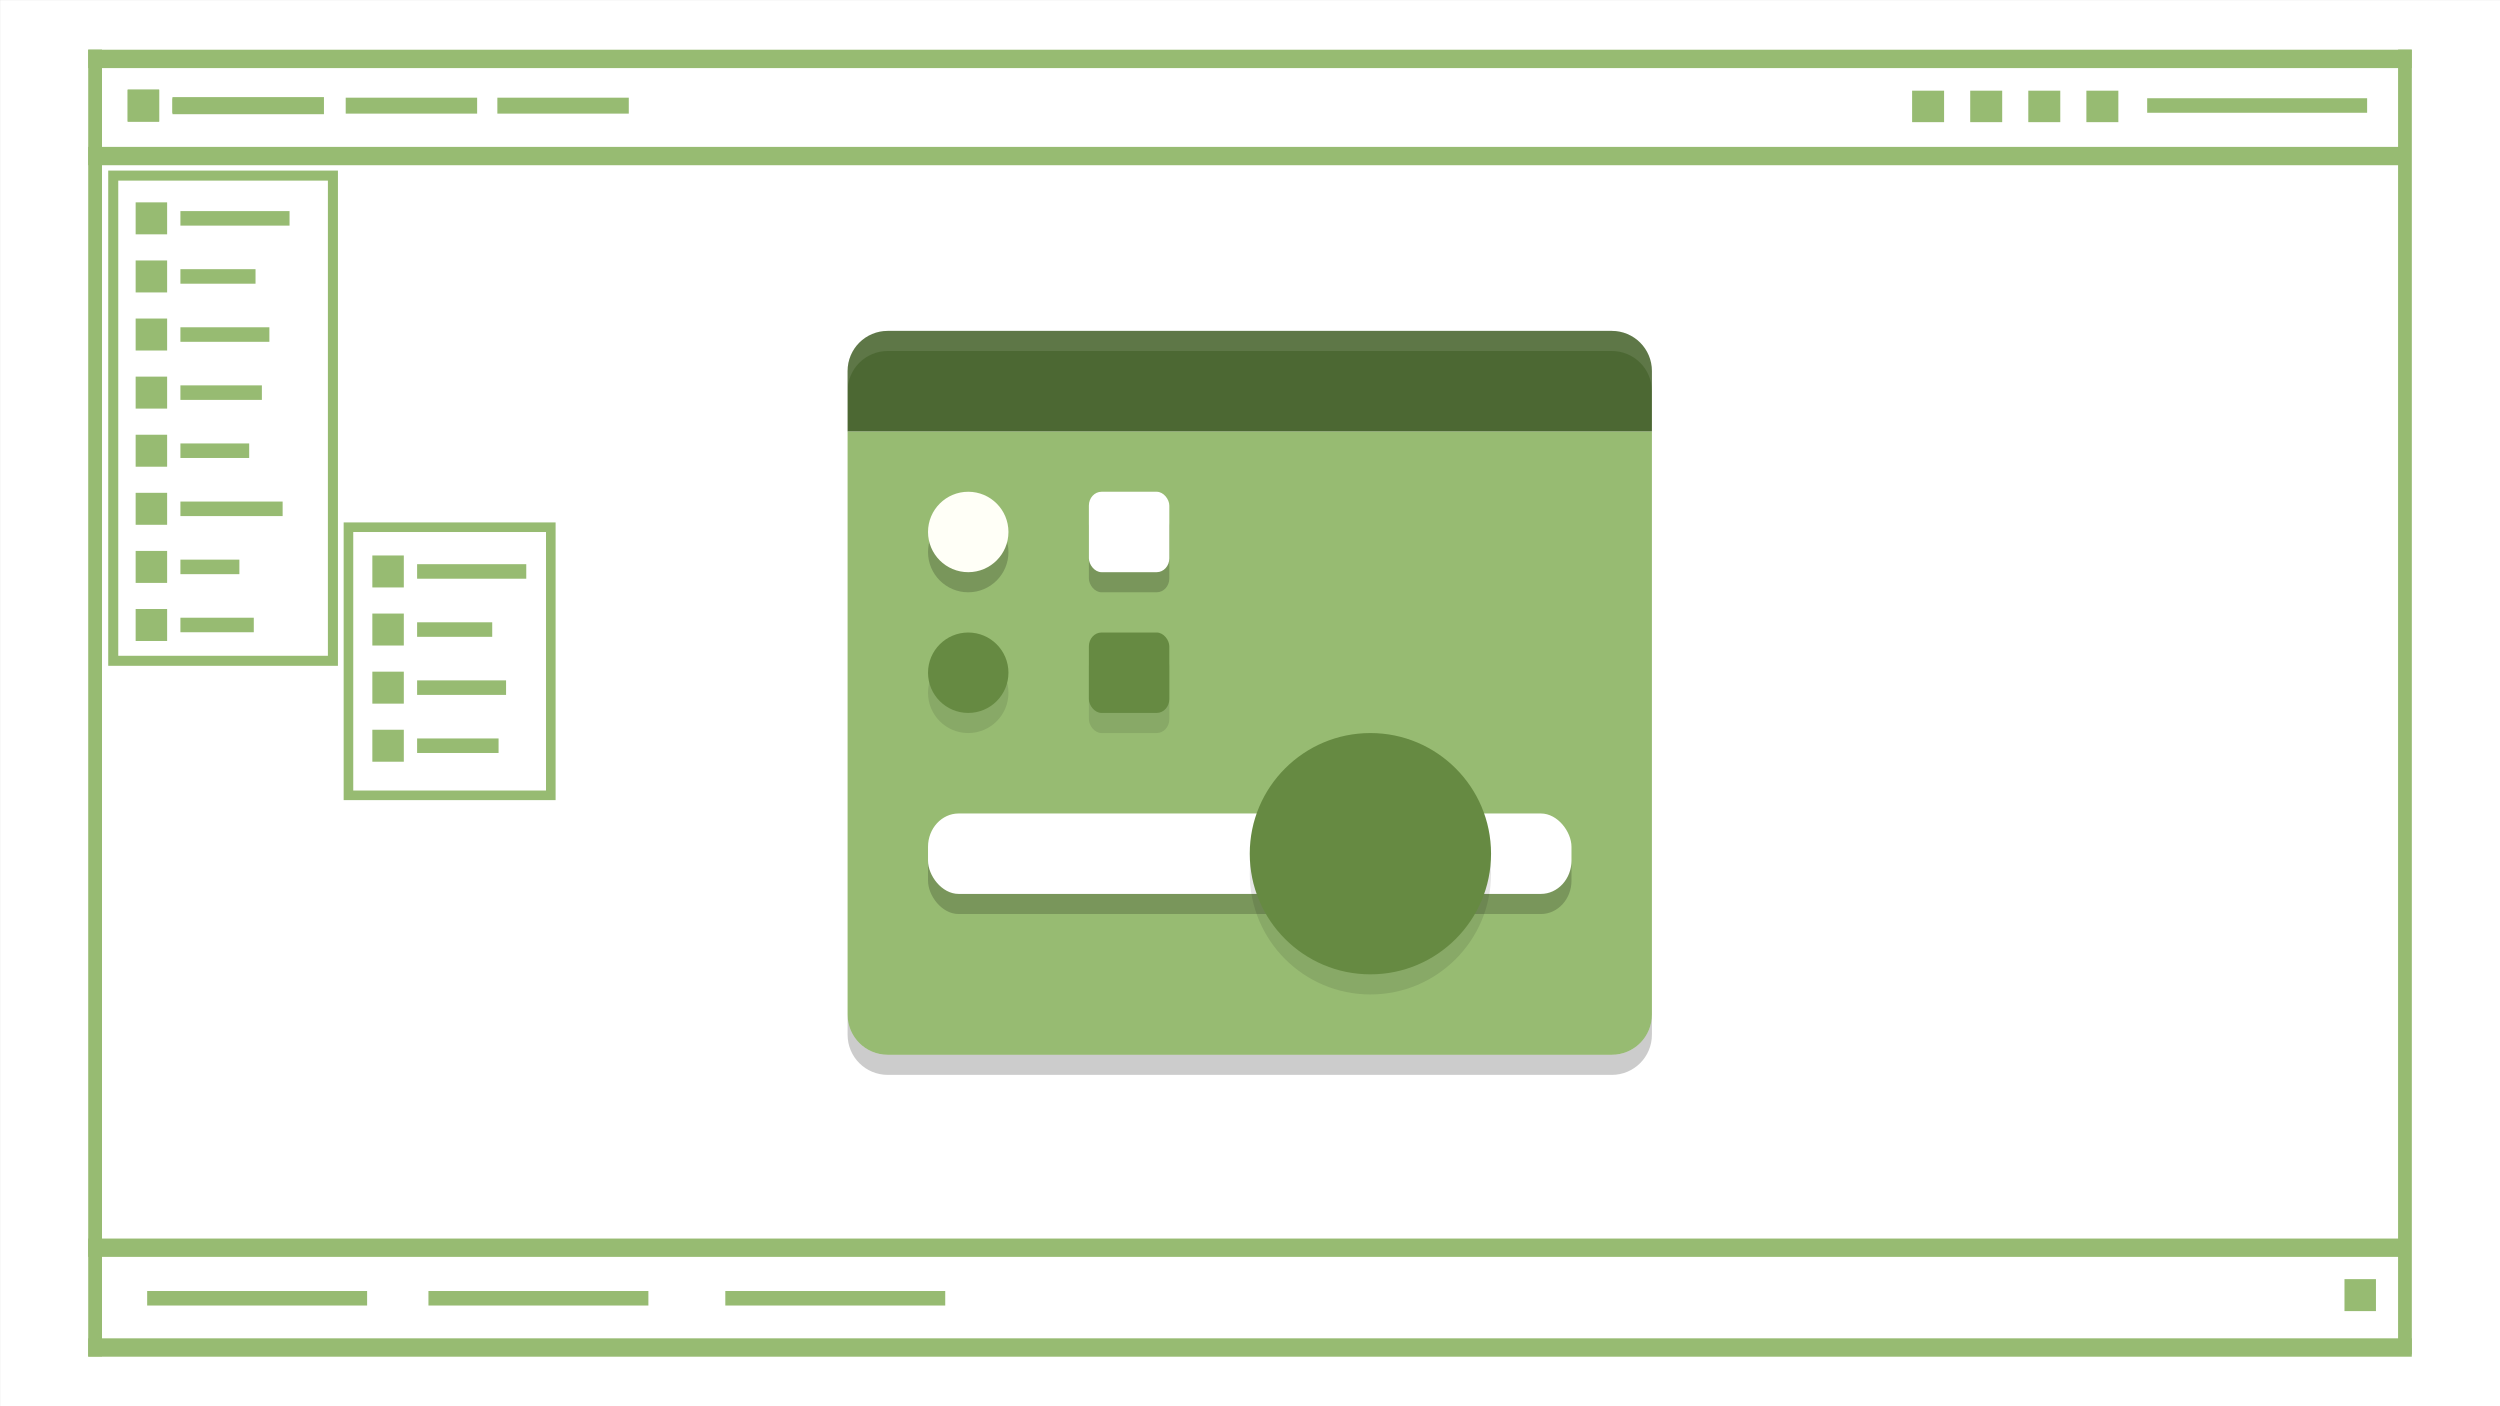 <?xml version="1.0" encoding="UTF-8" standalone="no"?>
<svg
   width="320"
   height="180"
   viewBox="0 0 84.667 47.625"
   version="1.1"
   id="svg8"
   sodipodi:docname="custom-symbolic.svg"
   inkscape:version="1.1 (c4e8f9ed74, 2021-05-24)"
   xmlns:inkscape="http://www.inkscape.org/namespaces/inkscape"
   xmlns:sodipodi="http://sodipodi.sourceforge.net/DTD/sodipodi-0.dtd"
   xmlns="http://www.w3.org/2000/svg"
   xmlns:svg="http://www.w3.org/2000/svg"
   xmlns:rdf="http://www.w3.org/1999/02/22-rdf-syntax-ns#"
   xmlns:cc="http://creativecommons.org/ns#"
   xmlns:dc="http://purl.org/dc/elements/1.1/">
  <rect x="0" y="0" width="84.667" height="47.625" fill="#333333" stroke="none"/>
  <sodipodi:namedview
     id="namedview42"
     pagecolor="#ffffff"
     bordercolor="#666666"
     borderopacity="1.0"
     inkscape:pageshadow="2"
     inkscape:pageopacity="0.0"
     inkscape:pagecheckerboard="0"
     showgrid="false"
     inkscape:zoom="2.8284271"
     inkscape:cx="85.736698"
     inkscape:cy="76.721086"
     inkscape:window-width="1920"
     inkscape:window-height="1006"
     inkscape:window-x="0"
     inkscape:window-y="26"
     inkscape:window-maximized="1"
     inkscape:current-layer="svg8"
     width="320px" />
  <defs
     id="defs2" />
  <rect
     style="fill:#ffffff;fill-opacity:1;stroke:none;stroke-width:2.755;stroke-linejoin:miter;stroke-miterlimit:4;stroke-dasharray:none;stroke-opacity:1"
     id="rect1527"
     width="84.666"
     height="47.624"
     x="0.001"
     y="0.001" />
  <path
     id="path967"
     d="M 2.987,1.995 H 81.676"
     style="fill:none;stroke:#97bb72;stroke-width:0.622;stroke-linecap:butt;stroke-linejoin:miter;stroke-miterlimit:4;stroke-dasharray:none;stroke-opacity:1" />
  <path
     style="fill:none;stroke:#97bb72;stroke-width:0.622;stroke-linecap:butt;stroke-linejoin:miter;stroke-miterlimit:4;stroke-dasharray:none;stroke-opacity:1"
     d="M 2.987,45.636 H 81.68"
     id="path969" />
  <path
     id="path971"
     d="M 3.221,1.68 V 45.937"
     style="fill:none;stroke:#97bb72;stroke-width:0.467;stroke-linecap:butt;stroke-linejoin:miter;stroke-miterlimit:4;stroke-dasharray:none;stroke-opacity:1" />
  <path
     style="fill:none;stroke:#97bb72;stroke-width:0.466;stroke-linecap:butt;stroke-linejoin:miter;stroke-miterlimit:4;stroke-dasharray:none;stroke-opacity:1"
     d="M 81.448,1.68 V 45.87"
     id="path975" />
  <path
     id="path988"
     d="m 4.984,43.968 h 7.449"
     style="opacity:1;fill:none;stroke:#97bb72;stroke-width:0.492;stroke-linecap:butt;stroke-linejoin:miter;stroke-miterlimit:4;stroke-dasharray:none;stroke-opacity:1" />
  <path
     id="path1726"
     d="M 2.987,42.256 H 81.476"
     style="fill:none;stroke:#97bb72;stroke-width:0.621;stroke-linecap:butt;stroke-linejoin:miter;stroke-miterlimit:4;stroke-dasharray:none;stroke-opacity:1" />
  <path
     style="opacity:1;fill:none;stroke:#97bb72;stroke-width:0.492;stroke-linecap:butt;stroke-linejoin:miter;stroke-miterlimit:4;stroke-dasharray:none;stroke-opacity:1"
     d="M 6.11,7.395 H 9.806"
     id="path973" />
  <rect
     y="5.947"
     x="3.835"
     height="16.432"
     width="7.44"
     id="rect1728"
     style="opacity:1;fill:none;fill-opacity:1;stroke:#97bb72;stroke-width:0.34;stroke-linecap:square;stroke-linejoin:miter;stroke-miterlimit:4;stroke-dasharray:none;stroke-dashoffset:10.63;stroke-opacity:1;paint-order:fill markers stroke" />
  <path
     id="path1730"
     d="M 6.11,9.362 H 8.654"
     style="opacity:1;fill:none;stroke:#97bb72;stroke-width:0.492;stroke-linecap:butt;stroke-linejoin:miter;stroke-miterlimit:4;stroke-dasharray:none;stroke-opacity:1" />
  <rect
     y="8.821"
     x="4.594"
     height="1.083"
     width="1.066"
     id="rect1732"
     style="opacity:1;fill:#97bb72;fill-opacity:1;stroke:none;stroke-width:0.272;stroke-linecap:round;stroke-linejoin:bevel;stroke-miterlimit:4;stroke-dasharray:none;stroke-dashoffset:10.63;stroke-opacity:1;paint-order:stroke fill markers" />
  <path
     style="opacity:1;fill:none;stroke:#97bb72;stroke-width:0.492;stroke-linecap:butt;stroke-linejoin:miter;stroke-miterlimit:4;stroke-dasharray:none;stroke-opacity:1"
     d="M 6.11,11.33 H 9.123"
     id="path1736" />
  <rect
     style="opacity:1;fill:#97bb72;fill-opacity:1;stroke:none;stroke-width:0.272;stroke-linecap:round;stroke-linejoin:bevel;stroke-miterlimit:4;stroke-dasharray:none;stroke-dashoffset:10.63;stroke-opacity:1;paint-order:stroke fill markers"
     id="rect1738"
     width="1.066"
     height="1.083"
     x="4.594"
     y="10.788" />
  <path
     id="path1742"
     d="M 6.11,13.297 H 8.869"
     style="opacity:1;fill:none;stroke:#97bb72;stroke-width:0.492;stroke-linecap:butt;stroke-linejoin:miter;stroke-miterlimit:4;stroke-dasharray:none;stroke-opacity:1" />
  <rect
     y="12.755"
     x="4.594"
     height="1.083"
     width="1.066"
     id="rect1744"
     style="opacity:1;fill:#97bb72;fill-opacity:1;stroke:none;stroke-width:0.272;stroke-linecap:round;stroke-linejoin:bevel;stroke-miterlimit:4;stroke-dasharray:none;stroke-dashoffset:10.63;stroke-opacity:1;paint-order:stroke fill markers" />
  <path
     style="opacity:1;fill:none;stroke:#97bb72;stroke-width:0.492;stroke-linecap:butt;stroke-linejoin:miter;stroke-miterlimit:4;stroke-dasharray:none;stroke-opacity:1"
     d="m 6.11,15.264 h 2.329"
     id="path1748" />
  <rect
     style="opacity:1;fill:#97bb72;fill-opacity:1;stroke:none;stroke-width:0.272;stroke-linecap:round;stroke-linejoin:bevel;stroke-miterlimit:4;stroke-dasharray:none;stroke-dashoffset:10.63;stroke-opacity:1;paint-order:stroke fill markers"
     id="rect1750"
     width="1.066"
     height="1.083"
     x="4.594"
     y="14.723" />
  <path
     id="path1754"
     d="M 6.11,17.232 H 9.572"
     style="opacity:1;fill:none;stroke:#97bb72;stroke-width:0.492;stroke-linecap:butt;stroke-linejoin:miter;stroke-miterlimit:4;stroke-dasharray:none;stroke-opacity:1" />
  <rect
     y="16.69"
     x="4.594"
     height="1.083"
     width="1.066"
     id="rect1756"
     style="opacity:1;fill:#97bb72;fill-opacity:1;stroke:none;stroke-width:0.272;stroke-linecap:round;stroke-linejoin:bevel;stroke-miterlimit:4;stroke-dasharray:none;stroke-dashoffset:10.63;stroke-opacity:1;paint-order:stroke fill markers" />
  <path
     style="opacity:1;fill:none;stroke:#97bb72;stroke-width:0.492;stroke-linecap:butt;stroke-linejoin:miter;stroke-miterlimit:4;stroke-dasharray:none;stroke-opacity:1"
     d="M 6.11,19.199 H 8.107"
     id="path1760" />
  <rect
     style="opacity:1;fill:#97bb72;fill-opacity:1;stroke:none;stroke-width:0.272;stroke-linecap:round;stroke-linejoin:bevel;stroke-miterlimit:4;stroke-dasharray:none;stroke-dashoffset:10.63;stroke-opacity:1;paint-order:stroke fill markers"
     id="rect1762"
     width="1.066"
     height="1.083"
     x="4.594"
     y="18.658" />
  <path
     id="path1766"
     d="M 6.11,21.166 H 8.595"
     style="opacity:1;fill:none;stroke:#97bb72;stroke-width:0.492;stroke-linecap:butt;stroke-linejoin:miter;stroke-miterlimit:4;stroke-dasharray:none;stroke-opacity:1" />
  <rect
     y="20.625"
     x="4.594"
     height="1.083"
     width="1.066"
     id="rect1768"
     style="opacity:1;fill:#97bb72;fill-opacity:1;stroke:none;stroke-width:0.272;stroke-linecap:round;stroke-linejoin:bevel;stroke-miterlimit:4;stroke-dasharray:none;stroke-dashoffset:10.63;stroke-opacity:1;paint-order:stroke fill markers" />
  <rect
     style="fill:#97bb72;fill-opacity:1;stroke:none;stroke-width:0.272;stroke-linecap:round;stroke-linejoin:bevel;stroke-miterlimit:4;stroke-dasharray:none;stroke-dashoffset:10.63;stroke-opacity:1;paint-order:stroke fill markers"
     id="rect1750-2"
     width="1.066"
     height="1.083"
     x="-4.137"
     y="70.659"
     transform="rotate(-90)" />
  <rect
     y="68.692"
     x="-4.137"
     height="1.083"
     width="1.066"
     id="rect1756-3"
     style="fill:#97bb72;fill-opacity:1;stroke:none;stroke-width:0.272;stroke-linecap:round;stroke-linejoin:bevel;stroke-miterlimit:4;stroke-dasharray:none;stroke-dashoffset:10.63;stroke-opacity:1;paint-order:stroke fill markers"
     transform="rotate(-90)" />
  <rect
     style="fill:#97bb72;fill-opacity:1;stroke:none;stroke-width:0.272;stroke-linecap:round;stroke-linejoin:bevel;stroke-miterlimit:4;stroke-dasharray:none;stroke-dashoffset:10.63;stroke-opacity:1;paint-order:stroke fill markers"
     id="rect1762-7"
     width="1.066"
     height="1.083"
     x="-4.137"
     y="66.725"
     transform="rotate(-90)" />
  <rect
     y="64.757"
     x="-4.137"
     height="1.083"
     width="1.066"
     id="rect1768-5"
     style="fill:#97bb72;fill-opacity:1;stroke:none;stroke-width:0.272;stroke-linecap:round;stroke-linejoin:bevel;stroke-miterlimit:4;stroke-dasharray:none;stroke-dashoffset:10.63;stroke-opacity:1;paint-order:stroke fill markers"
     transform="rotate(-90)" />
  <rect
     style="opacity:1;fill:#97bb72;fill-opacity:1;stroke:none;stroke-width:0.272;stroke-linecap:round;stroke-linejoin:bevel;stroke-miterlimit:4;stroke-dasharray:none;stroke-dashoffset:10.63;stroke-opacity:1;paint-order:stroke fill markers"
     id="rect1000"
     width="1.066"
     height="1.083"
     x="4.594"
     y="6.853" />
  <path
     id="path879"
     d="m 72.718,3.573 h 7.449"
     style="opacity:1;fill:none;stroke:#97bb72;stroke-width:0.492;stroke-linecap:butt;stroke-linejoin:miter;stroke-miterlimit:4;stroke-dasharray:none;stroke-opacity:1" />
  <path
     id="path887"
     d="M 2.987,5.285 H 81.476"
     style="fill:none;stroke:#97bb72;stroke-width:0.621;stroke-linecap:butt;stroke-linejoin:miter;stroke-miterlimit:4;stroke-dasharray:none;stroke-opacity:1" />
  <path
     id="path1118"
     d="m 14.51,43.968 h 7.449"
     style="opacity:1;fill:none;stroke:#97bb72;stroke-width:0.492;stroke-linecap:butt;stroke-linejoin:miter;stroke-miterlimit:4;stroke-dasharray:none;stroke-opacity:1" />
  <path
     id="path1129"
     d="M 24.564,43.968 H 32.012"
     style="opacity:1;fill:none;stroke:#97bb72;stroke-width:0.492;stroke-linecap:butt;stroke-linejoin:miter;stroke-miterlimit:4;stroke-dasharray:none;stroke-opacity:1" />
  <rect
     y="17.855"
     x="11.801"
     height="9.08"
     width="6.853"
     id="rect1728-6"
     style="fill:none;fill-opacity:1;stroke:#97bb72;stroke-width:0.325;stroke-linecap:square;stroke-linejoin:miter;stroke-miterlimit:4;stroke-dasharray:none;stroke-dashoffset:10.63;stroke-opacity:1;paint-order:fill markers stroke" />
  <path
     id="path1730-2"
     d="M 14.126,21.321 H 16.67"
     style="fill:none;stroke:#97bb72;stroke-width:0.492;stroke-linecap:butt;stroke-linejoin:miter;stroke-miterlimit:4;stroke-dasharray:none;stroke-opacity:1" />
  <rect
     y="20.779"
     x="12.61"
     height="1.083"
     width="1.066"
     id="rect1732-9"
     style="fill:#97bb72;fill-opacity:1;stroke:none;stroke-width:0.272;stroke-linecap:round;stroke-linejoin:bevel;stroke-miterlimit:4;stroke-dasharray:none;stroke-dashoffset:10.63;stroke-opacity:1;paint-order:stroke fill markers" />
  <path
     style="fill:none;stroke:#97bb72;stroke-width:0.492;stroke-linecap:butt;stroke-linejoin:miter;stroke-miterlimit:4;stroke-dasharray:none;stroke-opacity:1"
     d="m 14.126,23.288 h 3.013"
     id="path1736-1" />
  <rect
     style="fill:#97bb72;fill-opacity:1;stroke:none;stroke-width:0.272;stroke-linecap:round;stroke-linejoin:bevel;stroke-miterlimit:4;stroke-dasharray:none;stroke-dashoffset:10.63;stroke-opacity:1;paint-order:stroke fill markers"
     id="rect1738-2"
     width="1.066"
     height="1.083"
     x="12.61"
     y="22.747" />
  <path
     id="path1742-7"
     d="m 14.126,25.255 h 2.759"
     style="fill:none;stroke:#97bb72;stroke-width:0.492;stroke-linecap:butt;stroke-linejoin:miter;stroke-miterlimit:4;stroke-dasharray:none;stroke-opacity:1" />
  <rect
     y="24.714"
     x="12.61"
     height="1.083"
     width="1.066"
     id="rect1744-0"
     style="fill:#97bb72;fill-opacity:1;stroke:none;stroke-width:0.272;stroke-linecap:round;stroke-linejoin:bevel;stroke-miterlimit:4;stroke-dasharray:none;stroke-dashoffset:10.63;stroke-opacity:1;paint-order:stroke fill markers" />
  <path
     style="fill:none;stroke:#97bb72;stroke-width:0.492;stroke-linecap:butt;stroke-linejoin:miter;stroke-miterlimit:4;stroke-dasharray:none;stroke-opacity:1"
     d="m 14.126,19.353 h 3.697"
     id="path1187-79" />
  <rect
     style="fill:#97bb72;fill-opacity:1;stroke:none;stroke-width:0.272;stroke-linecap:round;stroke-linejoin:bevel;stroke-miterlimit:4;stroke-dasharray:none;stroke-dashoffset:10.63;stroke-opacity:1;paint-order:stroke fill markers"
     id="rect1189-2"
     width="1.066"
     height="1.083"
     x="12.61"
     y="18.812" />
  <path
     style="fill:none;stroke:#97bb72;stroke-width:0.492;stroke-linecap:butt;stroke-linejoin:miter;stroke-miterlimit:4;stroke-dasharray:none;stroke-opacity:1"
     d="M 5.84,3.578 H 9.537"
     id="path973-3" />
  <rect
     style="fill:#97bb72;fill-opacity:1;stroke:none;stroke-width:0.272;stroke-linecap:round;stroke-linejoin:bevel;stroke-miterlimit:4;stroke-dasharray:none;stroke-dashoffset:10.63;stroke-opacity:1;paint-order:stroke fill markers"
     id="rect1000-6"
     width="1.066"
     height="1.083"
     x="4.324"
     y="3.036" />
  <path
     style="fill:none;stroke:#97bb72;stroke-width:0.579;stroke-linecap:butt;stroke-linejoin:miter;stroke-miterlimit:4;stroke-dasharray:none;stroke-opacity:1"
     d="M 5.84,3.578 H 10.971"
     id="path1187-7" />
  <rect
     style="fill:#97bb72;fill-opacity:1;stroke:none;stroke-width:0.272;stroke-linecap:round;stroke-linejoin:bevel;stroke-miterlimit:4;stroke-dasharray:none;stroke-dashoffset:10.63;stroke-opacity:1;paint-order:stroke fill markers"
     id="rect1189-5"
     width="1.066"
     height="1.083"
     x="4.324"
     y="3.036" />
  <rect
     style="fill:#97bb72;fill-opacity:1;stroke:none;stroke-width:0.272;stroke-linecap:round;stroke-linejoin:bevel;stroke-miterlimit:4;stroke-dasharray:none;stroke-dashoffset:10.63;stroke-opacity:1;paint-order:stroke fill markers"
     id="rect1189-5-0"
     width="1.066"
     height="1.083"
     x="79.4"
     y="43.32" />
  <path
     style="fill:none;stroke:#97bb72;stroke-width:0.54;stroke-linecap:butt;stroke-linejoin:miter;stroke-miterlimit:4;stroke-dasharray:none;stroke-opacity:1"
     d="m 11.708,3.578 h 4.451"
     id="path1317" />
  <path
     style="fill:none;stroke:#97bb72;stroke-width:0.54;stroke-linecap:butt;stroke-linejoin:miter;stroke-miterlimit:4;stroke-dasharray:none;stroke-opacity:1"
     d="m 16.844,3.578 h 4.451"
     id="path1328" />
  <g
     id="g1009"
     transform="matrix(0.681,0,0,0.681,25.981,7.12)">
    <path
       style="fill:#97bb72;fill-opacity:1"
       d="m 4,11 v 29 c 0,1.109 0.891,2 2,2 H 42.001 C 43.109,42 44,41.109 44,40 V 11 Z"
       id="path955" />
    <rect
       style="opacity:0.2"
       width="32"
       height="4"
       x="8"
       y="31"
       rx="1.523"
       ry="1.658"
       id="rect957" />
    <path
       fill="#5a6367"
       d="M 6,6 C 4.891,6 4,6.891 4,8 V 11 H 44 V 8 C 44,6.891 43.109,6 42,6 Z"
       id="path959"
       style="fill:#4c6833;fill-opacity:1" />
    <path
       fill="#ffffff"
       opacity="0.1"
       d="M 6,6 C 4.891,6 4,6.892 4,8 V 9 C 4,7.892 4.891,7 6,7 h 36 c 1.109,0 2,0.892 2,2 V 8 C 44,6.892 43.109,6 42,6 Z"
       id="path961" />
    <path
       style="opacity:0.2"
       d="m 4,40 v 1 c 0,1.109 0.891,2 2,2 H 42.002 C 43.109,43 44,42.109 44,41 v -1 c 0,1.109 -0.891,2 -1.998,2 H 6 C 4.891,42 4,41.109 4,40 Z"
       id="path963" />
    <rect
       style="fill:#ffffff"
       width="32"
       height="4"
       x="8"
       y="30"
       rx="1.523"
       ry="1.658"
       id="rect965" />
    <path
       style="opacity:0.1;fill-rule:evenodd"
       d="m 36,33 c 0,3.312 -2.688,6 -6,6 -3.312,0 -6,-2.688 -6,-6 0,-3.312 2.688,-6 6,-6 3.312,0 6,2.688 6,6 z"
       id="path967-3" />
    <path
       style="fill:#668a42;fill-rule:evenodd;fill-opacity:1"
       d="m 36,32 c 0,3.312 -2.688,6 -6,6 -3.312,0 -6,-2.688 -6,-6 0,-3.312 2.688,-6 6,-6 3.312,0 6,2.688 6,6 z"
       id="path969-6" />
    <circle
       style="opacity:0.2"
       cx="10"
       cy="17"
       r="2"
       id="circle971" />
    <circle
       style="fill:#fffff7"
       cx="10"
       cy="16"
       r="2"
       id="circle973" />
    <rect
       style="opacity:0.1"
       width="4"
       height="4"
       x="16"
       y="22"
       rx="0.629"
       ry="0.687"
       id="rect975" />
    <rect
       style="fill:#668a42;fill-opacity:1"
       width="4"
       height="4"
       x="16"
       y="21"
       rx="0.629"
       ry="0.687"
       id="rect977" />
    <circle
       style="opacity:0.1"
       cx="10"
       cy="24"
       r="2"
       id="circle979" />
    <circle
       style="fill:#668a42;fill-opacity:1"
       cx="10"
       cy="23"
       r="2"
       id="circle981" />
    <rect
       style="opacity:0.2"
       width="4"
       height="4"
       x="16"
       y="15"
       rx="0.629"
       ry="0.687"
       id="rect983" />
    <rect
       style="fill:#ffffff"
       width="4"
       height="4"
       x="16"
       y="14"
       rx="0.629"
       ry="0.687"
       id="rect985" />
  </g>
</svg>
